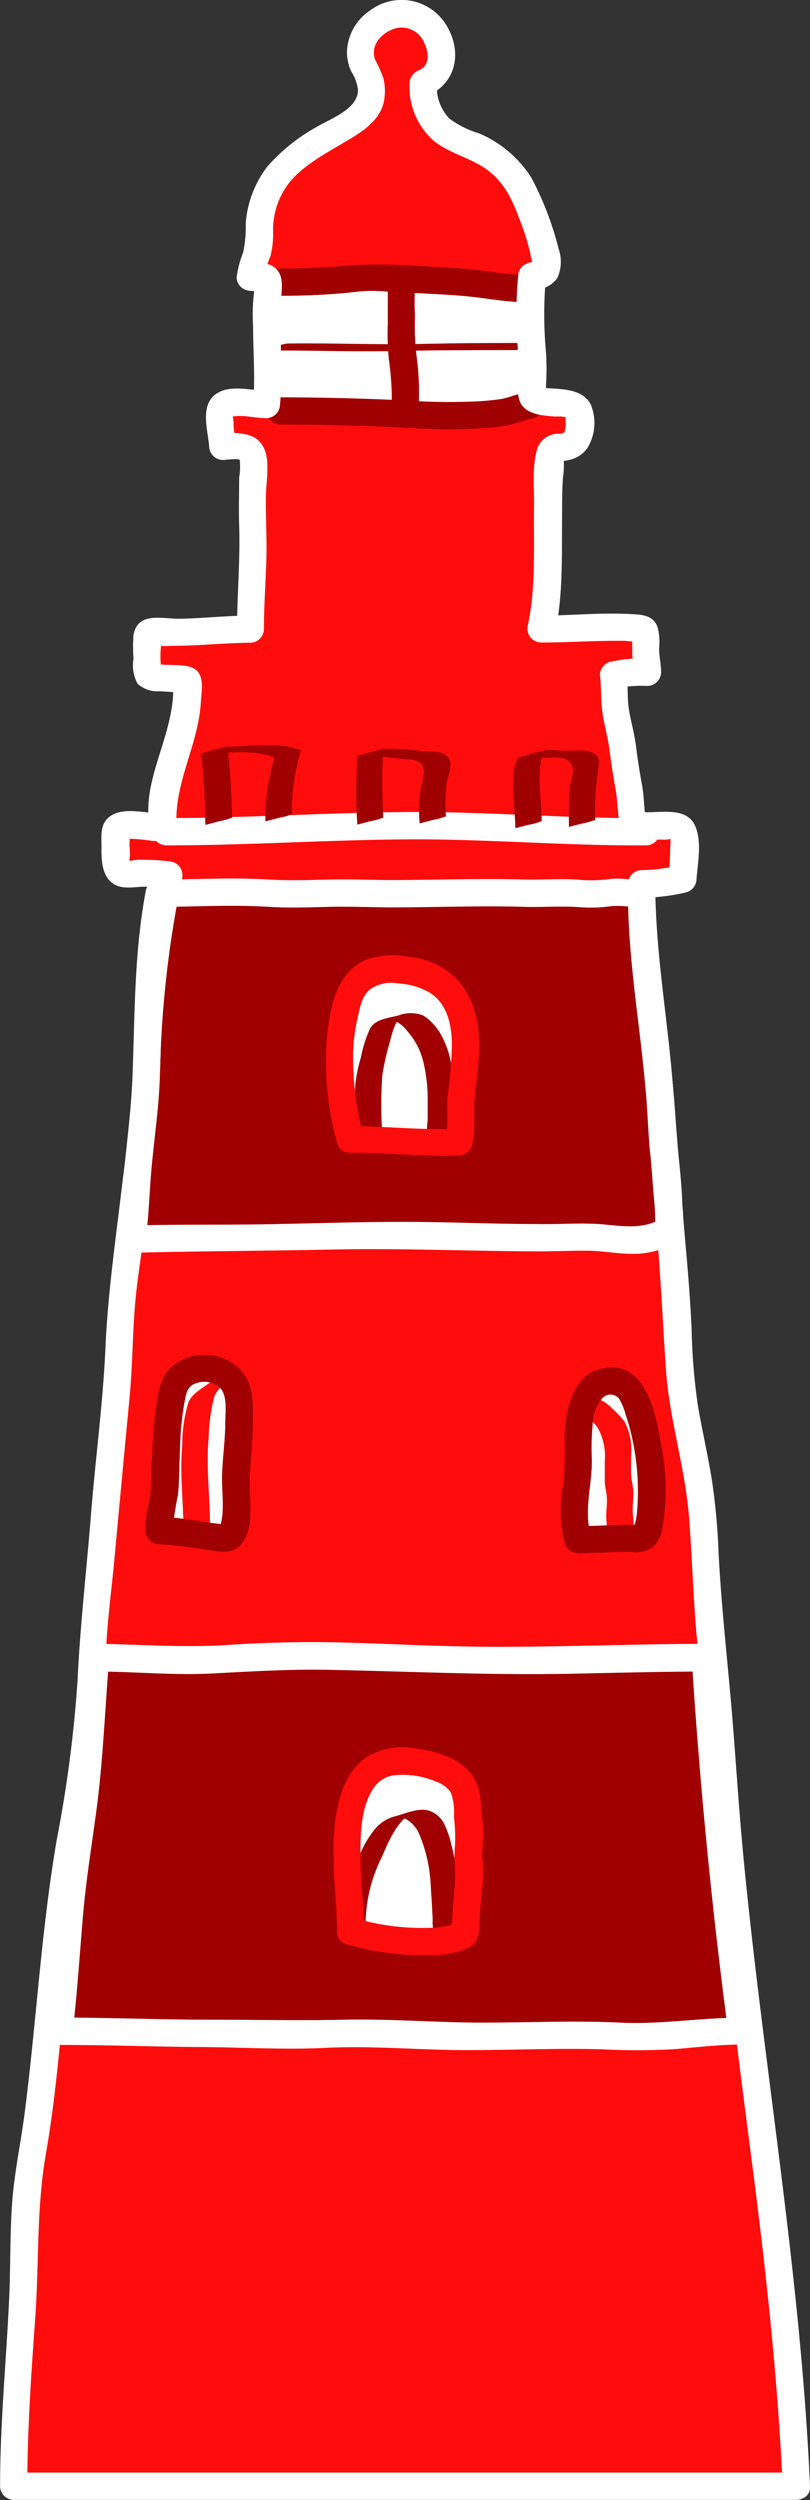<svg xmlns="http://www.w3.org/2000/svg" viewBox="0 0 89 274.6"><rect x="0" y="0" width="89" height="274.6" fill="#333333" stroke="none"/><defs><style>.cls-1{fill:#ff0c0c;}.cls-2{fill:#a00000;}.cls-3{fill:#fff;}</style></defs><g id="Layer_2" data-name="Layer 2"><g id="Vuurtoren"><g id="red"><g id="fill"><path class="cls-1" d="M87.5,273.1c-.5-11.37-1.87-24.2-3.36-35.54C82,221.19,79.94,204.49,78.89,188c-.21-3.38-.77-6.82-1-10.2-.36-4.71-.36-7.71-.69-11.69-.46-5.6-2.45-11.45-2.57-17.06-.2-9.14-1.53-18.16-2-27.23-.42-8.3-2.11-16.48-2.11-24.73A22,22,0,0,0,75,96.51c.07-1.1.68-5-.35-5.72-.4-.27-1.63,0-2.07,0a15,15,0,0,1-3-.21,24.14,24.14,0,0,1-.25-2.71c-.33-1.88-.73-3.77-.9-5.66a29.21,29.21,0,0,0-.71-3.59c-.32-1.46-.11-3-.34-4.44a13.56,13.56,0,0,1,3.78-.32,9,9,0,0,0-.2-1.7c-.1-.79.09-1.62,0-2.41S70.64,69,69.78,69c-.53,0-1-.06-1.57-.06-2.55,0-6.17.2-8.71.2a20.5,20.5,0,0,0,.56-4.79c.08-1.69.14-3.35.14-5.05,0-2.64,0-5.26.15-7.89C60.49,47.92,61,50,63,48.64c.56-.37.92-2.5.54-3.46s-2-.82-3.24-1c-2.2-.32-1.9-.49-1.81-2.54a27.13,27.13,0,0,0-.17-3.92,35.53,35.53,0,0,1,.08-7.36c1.38-.3,1.5-.16,1.63-1.55.07-.79-.56-1.71-.56-2.71-.71-1.57-1.35-3.68-2.13-5.29a10.45,10.45,0,0,0-4.14-4.17c-1.64-1.08-3.89-1.31-5.19-2.89A6.75,6.75,0,0,1,46.5,9.1c3.38-1.23,2.16-6-.68-7.33-2.44-1.17-6,1-6.18,3.64-.12,2,.83,2.12,1.08,3.57a3.88,3.88,0,0,1-.37,2.87c-.4.74-1.18,1-2,1.69a15.57,15.57,0,0,1-2,1.25,48.78,48.78,0,0,0-4.23,2.91,9.88,9.88,0,0,0-3.58,8.4c0,2-1,3.29-1,4.34,1.9.12,2.12-.42,1.95,1.8-.11,1.39-.14,2.74-.14,4.15a79.81,79.81,0,0,1,0,8c-.93,0-4.12-.51-4.82.15s-.05,3.56,0,4.46a7.45,7.45,0,0,1,2.5.17c1.1.47.82,1.36.81,2.72,0,2-.09,4,0,6,.16,3.77-.25,7.41-.25,11.16-3,0-6.68.49-9.72.31-.6,0-1.26-.39-1.59.23A7.06,7.06,0,0,0,16.13,72a7.39,7.39,0,0,0,0,1.82c.15.51,0,.3.43.48a7.61,7.61,0,0,0,1.52.15,11.2,11.2,0,0,1,2,.14c.59.16.4-.11.49.54a7.59,7.59,0,0,1-.08,1.35,15,15,0,0,1-.66,4.31c-.57,1.66-1.14,3.32-1.56,5a17.89,17.89,0,0,0-.47,2.51,9.08,9.08,0,0,1-.15,2.09c-.31.78-.68.42-1.55.36a11.63,11.63,0,0,0-2.43-.09c-1.28.2-1,.72-1,2,0,.86-.16,2.88.7,3.3a8.34,8.34,0,0,0,2.64,0c.46,0,2.53.18,2.53.18a120.6,120.6,0,0,0-2.22,16.41c-.22,4.48-.19,9.25-.85,13.67-.69,4.58-1,9.28-1.7,13.84-.78,5-.51,9.93-1.15,14.89-.9,7-1.14,14-2,21-.52,4.22-.46,8.6-.82,12.85S8.6,197.2,7.88,201.27C6.5,209.1,6.5,211.1,5.54,219.48c-.68,5.91-1,11.92-2.12,17.7-1.06,5.63-.6,11.38-1,17.06-.47,6.32-.9,12.48-.9,18.86Z"/></g><g id="first"><path class="cls-2" d="M14.5,136.1c6.16-.17,12.86,0,19-.27,3.73-.17,7.55-.13,11.28-.13,6.31,0,12.71.4,19.29.17,3.08-.11,6.42,1.23,9.42-.77-.2-9.14-.43-4.2-.89-13.27-.42-8.3-2.11-15.48-2.11-23.73-1,.15-1.79-.23-2.79-.13a15.26,15.26,0,0,1-4.21.13c-2.1-.34-3.87.11-6,0-6-.3-12,.23-18,0-3.22-.12-6.78.25-10,0-3.57-.27-8.41,0-12,0-1,5-1,9.22-1.22,14.41-.22,4.48-.19,9.25-.85,13.67C14.74,130.76,15.22,131.54,14.5,136.1Z"/><path class="cls-3" d="M14.5,137.6c7.31-.19,14.63-.21,22-.36,7.58-.16,15.15.18,22.73.2,1.76,0,3.52-.08,5.28-.07,1.6,0,3.17.32,4.76.34a9.27,9.27,0,0,0,4.28-.88c.81-.4,1.38-.8,1.5-1.73a17.3,17.3,0,0,0-.07-2.69c-.12-3.57-.57-6-.77-9.65C73.71,114.52,72,106.37,72,98.1a1.52,1.52,0,0,0-1.5-1.5c-1.1.09-2.16-.18-3.27-.08a16.09,16.09,0,0,1-3.25.14c-2.19-.22-4.3,0-6.48-.06-4.79-.14-9.56.05-14.35.06-2.27,0-4.54-.11-6.81-.06s-4.56.14-6.84,0c-4-.25-8,0-12,0a1.52,1.52,0,0,0-1.45,1.1c-1.29,6.64-1.23,13.5-1.48,20.24-.12,3.42-.54,6.77-.89,10.18-.27,2.53-.24,5.06-.63,7.58-.28,1.89,2.61,2.71,2.9.8.38-2.49.44-5,.64-7.48.27-3.39.8-6.72.95-10.13.28-6.77.11-13.72,1.41-20.39L17.5,99.6c4,0,8-.25,12,0,2.28.14,4.56.05,6.84,0s4.54.06,6.81.06c4.79,0,9.56-.2,14.35-.06,2.18.07,4.29-.13,6.48.06a16.85,16.85,0,0,0,3.25-.14c1.11-.1,2.17.17,3.27.08L69,98.1c0,8.27,1.71,16.42,2.16,24.66.07,1.32.15,2.63.28,3.93l.12,1.1c0,.13.15,1.12.1.71a63.14,63.14,0,0,1,.34,6.6l.74-1.29c-2,1.21-4.12.89-6.31.68-2.41-.23-4.84,0-7.25-.05-5,0-9.92-.24-14.88-.24s-9.94.17-14.91.26-9.93,0-14.89.14C12.57,134.65,12.57,137.65,14.5,137.6Z"/></g><g id="second"><path class="cls-2" d="M6.5,223.1c5.78,0,11.93.26,17.7.24,4,0,7.86.31,11.88.07a101.1,101.1,0,0,1,10.3.16c7.6.32,15.15-.32,22.74.14,4.63.27,7.75-.61,12.38-.61-2.16-16.37-3-24.52-4-41-10,0-19.85.57-29.92.19-5.08-.19-10.48-.42-15.63-.42-3.35,0-6.64.4-10,.5-3.68.12-7.76-.26-11.47-.27-.35,4.14-.9,14.1-1.62,18.17C7.5,208.1,7.46,214.73,6.5,223.1Z"/><path class="cls-3" d="M6.5,224.6c5,0,9.91.18,14.87.23,4.81,0,9.66.33,14.46.09,5.09-.25,10.17.24,15.25.25s10.05-.23,15.07-.09a74.22,74.22,0,0,0,7.75,0c2.54-.2,5-.51,7.6-.53.73,0,1.61-.69,1.5-1.5-1.8-13.63-3.13-27.27-4-41a1.53,1.53,0,0,0-1.5-1.5c-8.9,0-17.8.46-26.71.28-4.38-.08-8.77-.32-13.15-.43s-8.53,0-12.81.28c-4.79.31-9.54-.1-14.33-.13A1.54,1.54,0,0,0,9,182.1c-.48,5.66-.61,11.38-1.44,17-.56,3.77-1.11,7.51-1.44,11.3-.36,4.24-.64,8.48-1.12,12.7-.22,1.92,2.79,1.9,3,0,.48-4.22.76-8.46,1.12-12.7.32-3.69.89-7.32,1.4-11,.8-5.74,1-11.54,1.48-17.31l-1.5,1.5c4.22,0,8.44.43,12.66.22s8.51-.49,12.81-.41c8.79.17,17.55.6,26.35.44,5.06-.1,10.12-.24,15.18-.25L76,182.1c.87,13.73,2.2,27.37,4,41l1.5-1.5c-4.48,0-8.87.77-13.37.55-5-.24-10,0-15.07,0s-10.17-.43-15.26-.32c-4.85.11-9.68,0-14.54,0-5.59,0-11.17-.23-16.76-.24A1.5,1.5,0,0,0,6.5,224.6Z"/></g><g id="window"><g id="window-2" data-name="window"><path class="cls-3" d="M59,31.59a10.82,10.82,0,0,0-2.3-.33c-1.38.2-3.24-.28-4.66-.32-2.84-.1-5.68-.32-8.53-.31-3.39,0-6.81-.09-10.19.14-1.4.1-2.82.33-3.9.33,0,2.7-.45,5.22-.31,7.88.08,1.51-.58,4.51.61,5.31s4.92.62,6.39.79a27.84,27.84,0,0,0,3.31.13c3.81,0,7.5.08,11.36.08,1.59,0,3.74-.27,5.71-.34a2.27,2.27,0,0,0,2.22-2.39l-.1-1.77A28.87,28.87,0,0,1,59,35.45C59.13,34.1,58.72,33.1,59,31.59Z"/></g><path class="cls-2" d="M42.61,31c0,1.51,0,3,0,4.52a28,28,0,0,0,.12,4,30.94,30.94,0,0,1,.28,6s1.34-.34,1.45-.37A8.12,8.12,0,0,0,46,44.71a30.94,30.94,0,0,0-.28-6,28,28,0,0,1-.12-4c-.1-1.51,0-3,0-4.52,0,0-1.34.35-1.46.38a8.28,8.28,0,0,0-1.44.4Z"/><path class="cls-2" d="M28.82,38.51c4.8-.07,9.6.15,14.4.05,4.43-.1,8.86-.11,13.29-.11,1,0,1.94-.78,2.9-.78-4.43,0-8.87,0-13.3.11-4.8.1-9.59-.12-14.39-.05-1,0-1.93.76-2.9.78Z"/><path class="cls-2" d="M30.86,32.49c2.22,0,4.45-.09,6.67-.27,1-.08,2-.25,3.09-.27s2.22.11,3.33.16c2.23.1,4.44.2,6.67.37s4.53.64,6.81.72c1.93.07,1.93-2.93,0-3-2.2-.08-4.37-.54-6.56-.7s-4.61-.29-6.92-.39a45.81,45.81,0,0,0-6.2.1c-2.29.19-4.59.27-6.89.28a1.5,1.5,0,0,0,0,3Z"/><path class="cls-2" d="M30.8,46.63c4.85,0,9.69.13,14.52.39a61.1,61.1,0,0,0,6.9.07c1.05-.07,2.11-.14,3.16-.3s2-.59,3.1-.8c1.89-.38,1.09-3.27-.8-2.89-.91.18-1.74.58-2.66.73a27.56,27.56,0,0,1-3.27.28A66.54,66.54,0,0,1,44.83,44c-4.67-.24-9.35-.35-14-.36a1.5,1.5,0,0,0,0,3Z"/></g><g id="balustrade"><path class="cls-3" d="M18.28,92.85c8.74,0,17.48-.59,26.22-.66s17.66.72,26.49.66a1.5,1.5,0,0,0,0-3c-8.83.06-17.65-.74-26.49-.66s-17.48.65-26.22.66a1.5,1.5,0,0,0,0,3Z"/><path class="cls-2" d="M25.49,89.81A75.76,75.76,0,0,0,25,82l-2.89.78c2.33,0,4.74-.43,7,.1a5.11,5.11,0,0,1,.76.23l.18.08c.12,0,.13.07.05.18a2.39,2.39,0,0,1-.13.51c-.17.68-.33,1.37-.45,2.06a24.45,24.45,0,0,0-.36,4.27s1.34-.34,1.45-.37a8.15,8.15,0,0,0,1.45-.4,23.77,23.77,0,0,1,.35-4.21c.12-.69.27-1.38.44-2.06a3,3,0,0,0,.15-.57c.08-.11.06-.18,0-.19l-.19-.08a6.49,6.49,0,0,0-.75-.23c-2.3-.53-4.71-.1-7.05-.1a22.3,22.3,0,0,0-2.89.78c.27,2.6.43,5.21.44,7.82,0,0,1.33-.34,1.45-.38a8.4,8.4,0,0,0,1.45-.4Z"/><path class="cls-2" d="M42.12,89.79a63.23,63.23,0,0,1,0-7.54l-2.9.78a25.29,25.29,0,0,1,4.35.25c.46.07.93.08,1.4.13a2.1,2.1,0,0,1,1.27.42c.67.64.16,1.93,0,2.67a16.74,16.74,0,0,0-.13,3.94s1.34-.35,1.45-.38a8.15,8.15,0,0,0,1.45-.4,15.81,15.81,0,0,1,.12-3.89c.18-.76.71-2.06,0-2.72s-1.82-.43-2.6-.53a25.18,25.18,0,0,0-4.42-.27,3,3,0,0,0-.43.11c-.34.08-.68.18-1,.27l-1,.28a2.1,2.1,0,0,0-.42.12,67.71,67.71,0,0,0,0,7.54s1.34-.35,1.45-.38a8.15,8.15,0,0,0,1.45-.4Z"/><path class="cls-2" d="M59.52,90.2c0-1.52-.22-3-.23-4.54a10.45,10.45,0,0,1,.18-2.16c.08-.34.18-1,.59-1.09l-2.8.75a3.61,3.61,0,0,1,1.18.06,13.46,13.46,0,0,0,1.42,0c.84,0,2.23-.19,2.83.56s0,1.91-.06,2.69c-.14,1.45-.12,2.91-.12,4.35,0,0,1.33-.34,1.45-.37a8.4,8.4,0,0,0,1.45-.4,29.71,29.71,0,0,1,.31-5.5c.1-.56.22-1.24-.25-1.67a3,3,0,0,0-1.91-.45c-.7,0-1.41.06-2.11,0-.3,0-.59-.07-.89-.08a2.67,2.67,0,0,0-.88.12,21.3,21.3,0,0,0-2.49.68.67.67,0,0,0-.38.36,5.2,5.2,0,0,0-.4,2c-.1,1.82.2,3.63.21,5.45,0,0,1.34-.34,1.46-.37a8.28,8.28,0,0,0,1.44-.4Z"/></g><g id="small"><path class="cls-3" d="M38.5,125.1c4,0,7.93.48,11.91.31.44-1.5.06-3.33.25-4.9a52.67,52.67,0,0,0,.49-5.75,10.5,10.5,0,0,0-1.38-5.42,7,7,0,0,0-5.19-2.78,7.87,7.87,0,0,0-3.49.11,4.48,4.48,0,0,0-2.59,2.43A22.28,22.28,0,0,0,37.27,117,33.65,33.65,0,0,0,38.5,125.1Z"/><path class="cls-2" d="M42,124.44a45.54,45.54,0,0,1,0-6.29,27.92,27.92,0,0,1,.87-3.83c.25-1,.61-2.56,1.7-2.95l-2.7.73.17,0-.2,0a3.51,3.51,0,0,1,1.58.05,3.41,3.41,0,0,1,1.25,1,8,8,0,0,1,1.83,3.42,17.31,17.31,0,0,1,.49,4.18c0,.77,0,1.54,0,2.31A5.94,5.94,0,0,0,47,125s2.9-.76,2.9-.77a13.34,13.34,0,0,1-.06-3.46,24.31,24.31,0,0,0-.25-3.81,9.82,9.82,0,0,0-1.08-3.21,5.83,5.83,0,0,0-2-2.21,3.74,3.74,0,0,0-2.75,0c-1.11.29-2.49.36-3.1,1.44a13.26,13.26,0,0,0-1,3.15,16.32,16.32,0,0,0-.62,3,51.21,51.21,0,0,0,0,6.07c0-.19,2.91-.54,2.9-.77Z"/><path class="cls-1" d="M38.5,126.6c4,0,7.94.46,11.91.31a1.56,1.56,0,0,0,1.45-1.1c.44-1.75.13-3.52.3-5.3s.49-3.82.49-5.75c0-3-.86-6.12-3.34-8a8.73,8.73,0,0,0-4.25-1.65,9,9,0,0,0-4.92.33c-3.1,1.42-3.78,4.87-4.17,8a32.76,32.76,0,0,0,1.08,12.1c.47,1.87,3.37,1.08,2.9-.8a32,32,0,0,1-1.15-9.13,18.8,18.8,0,0,1,.46-3.66c.26-1.11.44-2.49,1.36-3.25a4,4,0,0,1,3.16-.68,7.48,7.48,0,0,1,3.42,1c2,1.21,2.45,3.67,2.45,5.82a48.35,48.35,0,0,1-.44,5.39c-.19,1.61.15,3.3-.25,4.86l1.45-1.1c-4,.15-7.94-.29-11.91-.31A1.5,1.5,0,0,0,38.5,126.6Z"/></g><g id="small-2" data-name="small"><g id="fill-2" data-name="fill"><path class="cls-3" d="M17.5,168.1c1.61,0,4.1.54,5.68.69s2.26.61,2.62-1.22c.43-2.19-.06-4.39.2-6.59a42.52,42.52,0,0,0,.22-7.22c-.14-2.78-2.63-3.94-5.07-3.23-1.67.48-2,1.53-2.32,3.28a31.5,31.5,0,0,0-.5,5.13c-.07,1.63-.22,3.23-.22,4.87C18.11,164.88,17.46,166,17.5,168.1Z"/></g><path class="cls-1" d="M23,151.9c-.79.58-1.91,1.19-2.3,2.13a15.87,15.87,0,0,0-.67,4.61c-.3,3.28.14,6.57.15,9.85,0-.23,2.9-.49,2.9-.77,0-3.29-.45-6.58-.15-9.86a19.11,19.11,0,0,1,.62-4.46c.36-1,1.51-1.66,2.34-2.28a5.15,5.15,0,0,1-1.45.37,4.68,4.68,0,0,0-1.44.41Z"/><g id="outline"><path class="cls-2" d="M17.5,169.6a53.1,53.1,0,0,1,5.33.65c1.33.17,2.74.5,3.71-.67,1.24-1.49,1-4,.91-5.82-.07-2.26.28-4.49.32-6.75,0-1.89.25-4.16-.79-5.83a5.09,5.09,0,0,0-4-2.33,5.26,5.26,0,0,0-4.48,1.63c-1.06,1.32-1.25,3.24-1.45,4.86-.3,2.45-.37,5-.45,7.42a10.07,10.07,0,0,1-.26,2.3,13.52,13.52,0,0,0-.37,3,1.5,1.5,0,0,0,3,0,31.74,31.74,0,0,1,.57-3.77c.18-1.6.15-3.26.23-4.87a35.45,35.45,0,0,1,.47-5.25c.2-1,.27-1.92,1.28-2.23a2.64,2.64,0,0,1,2.61.43c.91.91.62,2.71.62,3.87,0,1.93-.29,3.83-.35,5.74-.06,1.74.28,3.56-.11,5.28-.08.37-.33.6.09.24.2-.18.32-.06-.05-.1s-1.19-.14-1.77-.22a45.92,45.92,0,0,0-5.09-.62C15.57,166.57,15.57,169.57,17.5,169.6Z"/></g></g><g id="small-3" data-name="small"><g id="fill-3" data-name="fill"><path class="cls-3" d="M63.5,169.1c2.21,0,3.72-.13,5.93-.15.5,0,1.14.15,1.46-.29.74-1,.76-4.44.7-5.74a27.13,27.13,0,0,0-2-9.64,2.74,2.74,0,0,0-4.75-.42c-1.59,2.07-1.25,6.15-1.25,8.58C63.54,163.57,62.5,166.1,63.5,169.1Z"/></g><path class="cls-1" d="M62.92,154.35a3.54,3.54,0,0,1,1.36,1,13.13,13.13,0,0,1,1.37,1.42,6.5,6.5,0,0,1,.8,3.73c0,.7,0,1.41,0,2.11s.21,1.3.24,2-.12,1.48-.07,2.23.16,1.6.17,2.41c0-.22,2.9-.51,2.9-.77,0-.77-.11-1.52-.16-2.28s.07-1.49.06-2.24-.21-1.3-.24-1.95,0-1.5,0-2.25a6.75,6.75,0,0,0-.73-3.63,10.2,10.2,0,0,0-1.36-1.43,3.73,3.73,0,0,0-1.44-1c-.3-.1-1.14.29-1.45.37l-1,.28c-.09,0-.35.15-.43.12Z"/><g id="outline-2" data-name="outline"><path class="cls-2" d="M63.5,170.6c2,0,4-.18,5.93-.15a3.08,3.08,0,0,0,2.45-.66,3.77,3.77,0,0,0,.88-1.83,25.2,25.2,0,0,0-.2-9.75c-.54-3.09-1.61-8.38-5.77-8-3.85.34-4.67,4.59-4.77,7.74a44.29,44.29,0,0,1-.09,4.89,15,15,0,0,0,.12,6.67c.58,1.84,3.47,1.05,2.9-.8-.87-2.75.13-5.61.08-8.42a27.33,27.33,0,0,1,.09-3.84,4.57,4.57,0,0,1,1.09-2.91,1.21,1.21,0,0,1,1.84.12,6.74,6.74,0,0,1,.68,1.67,22.23,22.23,0,0,1,.71,2.54A27.13,27.13,0,0,1,70,166a7.72,7.72,0,0,1-.28,1.57c0,.07,0,.31,0,.17s0-.06,0,.07l.57-.34-1.11,0c-1.88,0-3.75.15-5.62.15A1.5,1.5,0,0,0,63.5,170.6Z"/></g></g><g id="small-4" data-name="small"><g id="fill-4" data-name="fill"><path class="cls-3" d="M38.5,212.1c0-5-2.73-19.27,6.11-18.65,2.56.18,6.15,1.12,6.57,3.63.16.93.15,2.84.35,3.76.25,1.13-.24,2.26-.06,3.39a19.94,19.94,0,0,1-.2,4.82c-.07.71-.06,1.39-.09,2.11,0,1.19.07,1.34-.91,1.62C46.62,213.82,42.5,213.1,38.5,212.1Z"/></g><path class="cls-2" d="M40.17,211a16.79,16.79,0,0,1,1.77-7c.71-1.62,1.47-3.51,2.9-4.63a3.92,3.92,0,0,1,.5-.33l.08,0c.51-.23.18-.15-1,.23l-1.13.3h.17a3.12,3.12,0,0,1,1.2.26,3.35,3.35,0,0,1,1.42,1.66,16.24,16.24,0,0,1,1.24,5.48c.08,1.26.16,2.53.22,3.79a5.59,5.59,0,0,0,.74,3.08,7.9,7.9,0,0,0,1.46-.38,9.92,9.92,0,0,1,1.44-.4,5.51,5.51,0,0,1-.74-3c-.06-1.2-.13-2.41-.2-3.61a19.48,19.48,0,0,0-.6-3.64,10.83,10.83,0,0,0-.8-2.41,2.88,2.88,0,0,0-1.8-1.56c-1.13-.27-2.45.33-3.51.62a4.24,4.24,0,0,0-2.32,1.42,11.2,11.2,0,0,0-1.49,2.4c-1.28,2.66-2.51,5.53-2.47,8.53,0,0,1.34-.34,1.45-.37a9.1,9.1,0,0,0,1.45-.4Z"/><g id="outline-3" data-name="outline"><path class="cls-1" d="M40,212.1c0-2.62-.36-5.24-.39-7.86s0-5.56,1.33-7.68A3.24,3.24,0,0,1,43.18,195a9.26,9.26,0,0,1,4.66.65,3.43,3.43,0,0,1,1.67,1.18,6.11,6.11,0,0,1,.36,2.7,17.75,17.75,0,0,1,.11,3.34c-.13,1.37.13,2.74,0,4.13s-.27,2.93-.32,4.41a3,3,0,0,0,0,.42c0,.3,0,.22.1-.23a.75.75,0,0,1,.33-.33,17.39,17.39,0,0,1-2.12.44,26.46,26.46,0,0,1-9.06-1.05c-1.88-.47-2.67,2.42-.8,2.89a30.43,30.43,0,0,0,9.52,1.19,9.22,9.22,0,0,0,4-.89c1-.6,1-1.65,1.08-2.69,0-1.58.25-3.12.35-4.69a13.94,13.94,0,0,0-.06-2.24,15.62,15.62,0,0,1,.12-2.37,33.79,33.79,0,0,0-.29-3.6,5.91,5.91,0,0,0-.89-3.21c-1.38-1.94-3.92-2.68-6.16-3a7.81,7.81,0,0,0-5.25.79c-2.91,1.8-3.62,5.5-3.83,8.65-.24,3.55.32,7.05.33,10.59A1.5,1.5,0,0,0,40,212.1Z"/></g></g><g id="outline-4" data-name="outline"><path class="cls-3" d="M89,273.1c-1-23.13-5.09-46-7.3-69-.57-5.86-.9-11.75-1.42-17.61-.49-5.42-1.07-10.78-1.34-16.21a71.54,71.54,0,0,0-.68-7.46c-.43-2.79-1.08-5.54-1.56-8.32a66.94,66.94,0,0,1-.71-8.6c-.14-3-.38-6-.64-8.91-.59-6.55-1-13.11-1.58-19.65C73.14,110.59,72,103.89,72,97.1l-1.5,1.5A21.57,21.57,0,0,0,75.43,98a1.54,1.54,0,0,0,1.1-1.45c.14-1.84.58-3.9-.08-5.68-1-2.58-4.35-1.36-6.45-1.74l1,1c-.26-1.21-.21-2.5-.43-3.74-.25-1.41-.49-2.81-.66-4.23s-.52-2.65-.77-4-.11-2.7-.28-4l-1.1,1.44a13.13,13.13,0,0,1,3.38-.26,1.53,1.53,0,0,0,1.5-1.5c0-.9-.23-1.76-.22-2.66a6.53,6.53,0,0,0-.15-2.25c-.47-1.41-1.8-1.42-3.06-1.49-3.25-.17-6.52.17-9.76.18L61,69.5c.89-4.22.71-8.58.76-12.87,0-1.41,0-2.81.1-4.21a8.66,8.66,0,0,0,.08-1.83,2.32,2.32,0,0,1,.06-.38,1.73,1.73,0,0,1-.61.45c-.22,0-.23,0-.05,0h.29a5.11,5.11,0,0,0,.94-.15,3.38,3.38,0,0,0,1.93-1.23,5.31,5.31,0,0,0,.41-4.85c-.88-1.72-3.14-1.68-4.81-1.8a4.37,4.37,0,0,1-.49-.12.65.65,0,0,1,.38.45s0-.5,0-.67a28.67,28.67,0,0,0,0-3.59,45.56,45.56,0,0,1,0-8.34l-1.1,1.45a3.14,3.14,0,0,0,2.33-1.24,4.33,4.33,0,0,0,.16-3.24,34.67,34.67,0,0,0-3-7.82,12.67,12.67,0,0,0-5.71-4.85A10.58,10.58,0,0,1,49.35,13,5.12,5.12,0,0,1,48,9.1l-1.1,1.45c3.15-1.3,3.91-4.68,2.27-7.56a5.75,5.75,0,0,0-8.48-1.86,5.69,5.69,0,0,0-2.55,4.28,5,5,0,0,0,.44,2.41,5,5,0,0,1,.75,2C39.41,12,36.2,13.07,34.69,14a20.32,20.32,0,0,0-5.28,4.25A11.67,11.67,0,0,0,27,24.54a13.59,13.59,0,0,1-.28,3.18A11.64,11.64,0,0,0,26,30.44a1.52,1.52,0,0,0,1.5,1.5c.24,0,1,.16,1.18,0s.1.09-.35-.45c-.63-.77-.25-.33-.34.06a20.47,20.47,0,0,0-.18,4.29c0,2.86.25,5.72,0,8.57l1.5-1.5c-1.72,0-4.05-.72-5.57.36-1.81,1.28-.89,4-.76,5.75a1.53,1.53,0,0,0,1.5,1.5c.33,0,1.69-.2,1.86,0a7,7,0,0,1-.06,1.92c0,1.76-.06,3.51,0,5.26.12,3.81-.22,7.6-.24,11.41l1.5-1.5c-2.64,0-5.28.32-7.92.35-1.89,0-4.48-.78-4.95,1.78a17.48,17.48,0,0,0,0,2.61,4.24,4.24,0,0,0,.44,2.74,3.22,3.22,0,0,0,2.43.83c1,.06,2,.12,3,.24l-1.06-.44.05.05L19,74.7c.33,4-1.54,7.6-2.38,11.45A13.65,13.65,0,0,0,16.29,89v.37c-.13.59.16.6.85,0-.07-.14-.9-.13-1-.15-1.36-.14-3.18-.4-4.28.63-.89.83-.7,2.1-.71,3.2s0,2.63.82,3.6c1,1.13,2.42.8,3.75.74a22.08,22.08,0,0,1,2.81.17l-1.45-1.9a118.73,118.73,0,0,0-2.25,16.36c-.16,2.94-.19,5.9-.36,8.84s-.64,5.9-1,8.86c-.71,6.07-1.61,12.13-1.88,18.24s-1.11,12.31-1.6,18.47-1.19,12.11-1.47,18.2a141.77,141.77,0,0,1-2.28,17.41C4.53,212,4,222.06,2.72,232c-.44,3.44-1.19,6.82-1.41,10.29s-.15,6.74-.3,10.11c-.32,6.9-1,13.75-1,20.67a1.52,1.52,0,0,0,1.5,1.5h86a1.5,1.5,0,0,0,0-3H1.5L3,273.1c0-6.12.42-12.23.86-18.34S4,242.76,5,236.81c1.8-10.18,2-20.59,3.6-30.81.85-5.58,2.08-11.1,2.6-16.72.27-2.91.33-5.83.49-8.75s.57-6,.86-9.06q.84-9.08,1.7-18.15c.29-3.1.31-6.21.53-9.31s.76-6.07,1.1-9.1c.74-6.56,1.55-13,1.78-19.63A116.35,116.35,0,0,1,20,96.5a1.53,1.53,0,0,0-1.45-1.9,22.08,22.08,0,0,0-2.81-.17,5.76,5.76,0,0,0-1.45.12h-.35c.34.33.44.32.28-.05a6.12,6.12,0,0,0,0-1.65,6.1,6.1,0,0,0,0-1.14l-.38.49a2.3,2.3,0,0,1,.74-.06,18.61,18.61,0,0,1,2.11.21c1.8.18,2.63-1.1,2.7-2.79.16-4.29,2.4-8.07,2.67-12.34.09-1.47.58-3.54-1.27-4-1.29-.34-2.8,0-4.06-.45l1.05,1a9.5,9.5,0,0,1-.1-2.67,3.92,3.92,0,0,0,0-.76c0-.22-.08-.17-.34.17-.41.18-.46.28-.14.29.35.25,1.45.13,1.81.13,2.88,0,5.74-.32,8.61-.34A1.52,1.52,0,0,0,29,69.1c0-2.48.18-4.95.26-7.42s-.07-4.66-.05-7c0-1.61.5-4-.21-5.46-.85-1.81-2.86-1.66-4.56-1.68l1.5,1.5c-.05-.72-.2-1.42-.27-2.13,0-.29,0-.67-.06-.95-.14-.6.28-.3-.26-.16,1.22-.32,2.68.14,3.92.13a1.53,1.53,0,0,0,1.5-1.5c.36-3.88-.12-7.78.12-11.67.07-1.07.31-2.41-.56-3.24s-1.89-.54-2.85-.58l1.5,1.5a13.43,13.43,0,0,1,.73-2.28A10,10,0,0,0,30,25.33,8.45,8.45,0,0,1,32,19.8c1.55-1.76,3.87-3,5.87-4.19,1.71-1,3.69-2.18,4.25-4.2a5.89,5.89,0,0,0,0-2.83,14.42,14.42,0,0,0-.89-2c-.59-1.56.65-2.94,2.07-3.42a2.69,2.69,0,0,1,3.36,1.65c.46,1,.58,2.4-.61,2.9A1.58,1.58,0,0,0,45,9.1a7.91,7.91,0,0,0,2.65,6.36c1.73,1.41,4,1.84,5.84,3.16,2.08,1.53,2.88,3.54,3.76,5.89.42,1.1.72,2.11,1,3.23A8,8,0,0,0,58.54,29l-.06.22c.53-.43.63-.6.31-.5a4.24,4.24,0,0,0-.76.17,1.53,1.53,0,0,0-1.1,1.44,45.56,45.56,0,0,0,0,8.34,28.67,28.67,0,0,1,0,3.59,3.69,3.69,0,0,0,.26,2c.69,1.3,2.49,1.38,3.78,1.49.28,0,1.06-.06,1.29.16-.21-.2-.08.55-.1.73-.07.74-.05,1-.68,1a2.45,2.45,0,0,0-2.42,1.56c-.63,1.93-.35,4.35-.38,6.34-.07,4.35.23,8.85-.68,13.13a1.53,1.53,0,0,0,1.45,1.9c2.52,0,5-.15,7.56-.19.56,0,1.12,0,1.67,0a8.26,8.26,0,0,0,1.21.07c.39,0,.77.28,0-.32s-.42-.05-.42.52c0,.33,0,.65,0,1,0,.74.22,1.45.23,2.18l1.5-1.5a15.81,15.81,0,0,0-4.18.37,1.51,1.51,0,0,0-1.1,1.45c.17,1.38.08,2.77.28,4.15s.64,2.9.82,4.39.38,2.68.62,4,.23,2.85.53,4.25a1.44,1.44,0,0,0,1,1,15.46,15.46,0,0,0,3.4.27,3.83,3.83,0,0,0,1.23-.09h.22l-.44-.34a1.58,1.58,0,0,1,.1.37c-.06,1.44-.08,2.88-.19,4.33l1.1-1.45a17.46,17.46,0,0,1-4.13.54A1.53,1.53,0,0,0,69,97.1c0,6,.89,11.92,1.53,17.87s.88,11.89,1.43,17.84.82,11.63,1.2,17.46c.36,5.57,2.14,10.93,2.56,16.5.39,5,.47,10.09,1.06,15.12.68,5.89,1,11.81,1.5,17.72,1.06,12,2.52,23.93,4.08,35.86C84,248,85.43,260.5,86,273.1,86.09,275,89.09,275,89,273.1Z"/></g></g></g></g></svg>